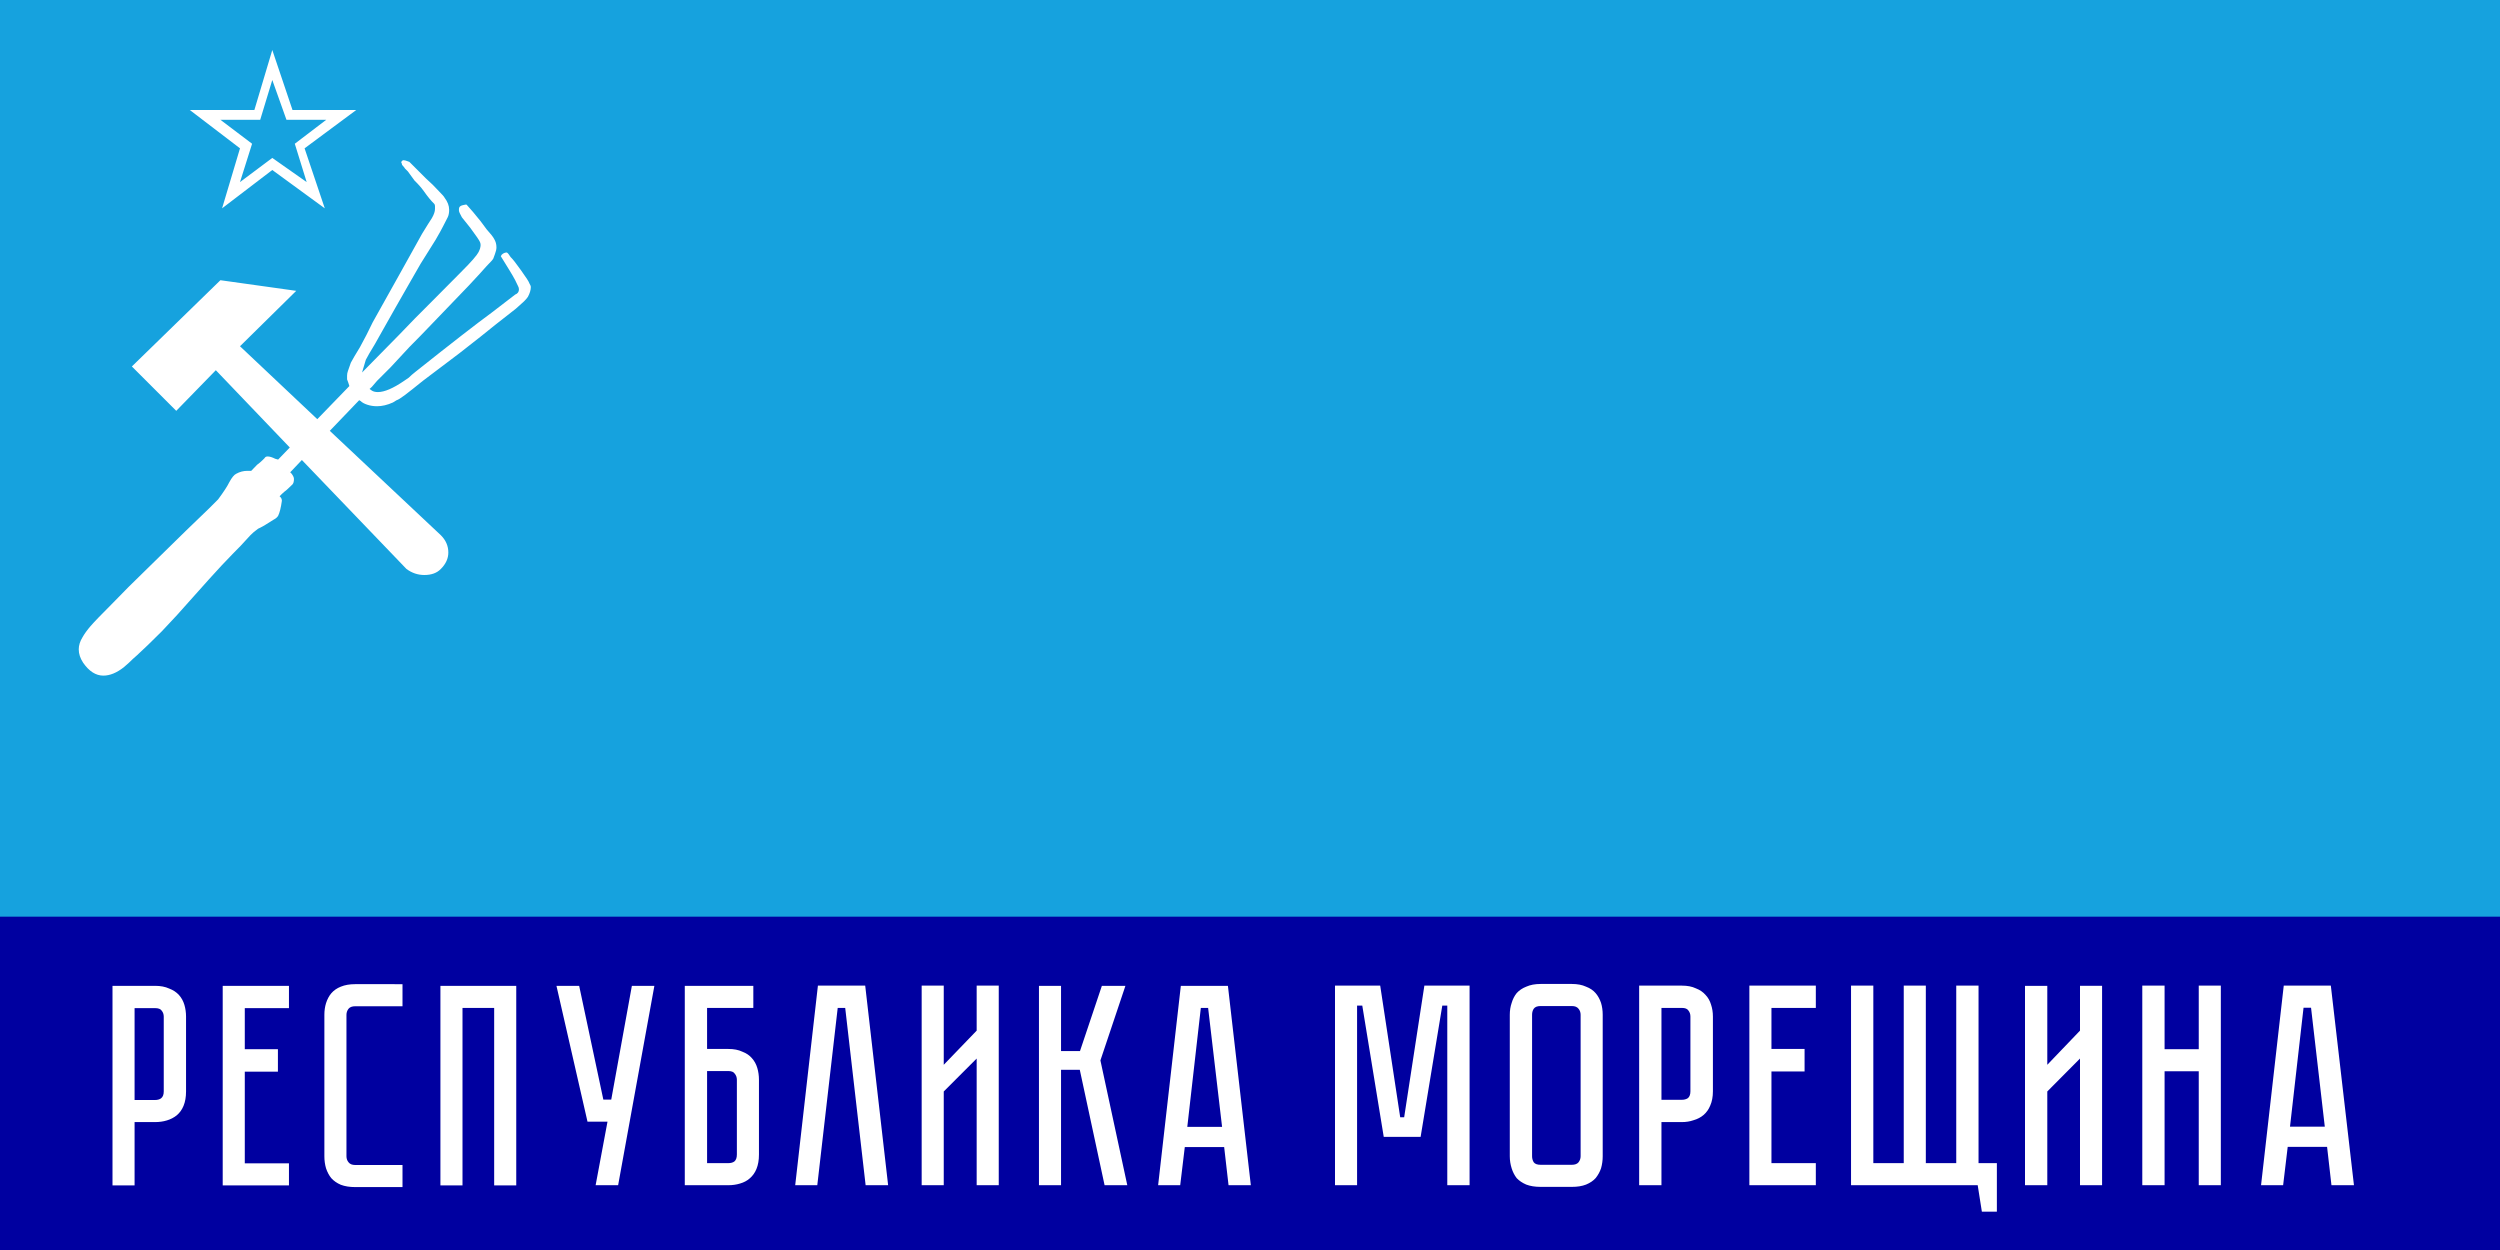 <!-- painting by www.photopea.com 26/01/2023 -->
<svg xmlns="http://www.w3.org/2000/svg" width="1200" height="600">
	<title>Flag Republik Moreshchina</title>
  <rect width="1200" height="600" style="fill:rgb(22,162,222)"/>
  <rect width="1200" height="160" y="440" style="fill:rgb(0,0,160)"/>
	<path id="Sovet" style="fill:rgb(255,255,255)" d="m140.4 52.8h30.6l-24.8 18.4 9.7 28.8-25.2-18.4-24.1 18.4 8.6-28.8-24.1-18.4h31l8.6-28.8zm-15.5 4.7h-19.1l15.2 11.5-5.8 18.4 15.5-11.6 16.5 11.6-5.7-18.4 15.1-11.5h-19.1l-6.8-19.1zm47.5 134.6l-14.1 14.7 53.3 50.1q3.6 3.6 3.6 8.3 0 4.3-3.6 7.9-2.8 2.9-7.9 2.9-4.7 0-8.6-2.9l-50.2-52.3-5.6 5.9 0.7 0.7q1.1 1.5 1.1 2.5 0 1.8-0.7 2.6l-2.2 2.1q-0.7 0.7-1.8 1.5-0.7 0.7-1.1 1l-1.1 1.1 0.4 0.4q0.7 0.7 0.7 1.8-0.7 5-1.8 7.2-0.7 1.1-2.1 1.8-1.1 0.7-4 2.5-1.1 0.7-2.5 1.4-1.1 0.4-1.8 1.1-1.1 0.7-2.9 2.5-1.4 1.5-4.7 5.1-3.2 3.2-9 9.3-5.4 5.8-14 15.5-7.6 8.7-14.8 16.2-7.2 7.2-11.9 11.5-2.1 1.8-3.9 3.6-1.8 1.5-2.5 2.2-5.1 4-9.8 4-5.4 0-9.7-6.2-2.1-3.2-2.1-6.4 0-2.9 1.8-5.8 1.4-2.5 3.9-5.4 2.5-2.9 10.8-11.2 7.2-7.5 15.1-15.1 8-7.9 19.8-19.4 8.7-8.3 11.2-10.8l4.3-4.3q4-5.4 5.4-8.3 1.8-3.3 3.3-4 2.5-1.4 5.4-1.4h1.8l2.8-2.9q1.5-1.1 2.6-2.2l1-1q0.4-0.8 1.5-0.8 1.4 0 3.6 1.1l1.4 0.4 5.6-5.8-35.5-37.1-19 19.5-21.3-21.3 42.5-41.4 36.4 5.1-27 26.6 37.1 35 15.4-15.9c-0.2-0.7-0.8-2.5-1.1-3.2q0-1.1 0-1.8 0-1.1 0.4-2.2 0.7-2.2 1.4-4 1.1-2.1 4.4-7.5 3.2-5.8 6.1-11.9 7.2-13 13.3-23.8 6.1-11.1 10.4-18.7 3.3-5.4 4.7-7.5 1.5-2.6 1.5-4.4v-1.4q0-0.7-0.4-1.1-2.2-2.1-5-6.1-1.8-2.5-4.4-5-2.1-2.9-3.2-4.4-0.7-0.7-1.4-1.4-0.4-0.7-1.1-1.4-0.4-0.4-0.4-0.8 0-0.3-0.3-0.7 0-0.3 0.3-0.7 0.4-0.4 0.7-0.4 0.8 0 1.8 0.4l1.1 0.4 7.9 7.9q3.6 3.2 6.2 6.1 2.5 2.5 2.8 3.2 2.2 2.9 2.2 5.8 0 2.2-0.7 3.6l-2.2 4.3q-1.1 2.2-3.6 6.5-2.5 4-7.2 11.5-2.1 3.6-5.4 9.4-3.2 5.7-6.8 11.9-3.3 5.7-6.1 10.8-2.6 4.6-3.6 6.4-3.3 5.4-4.4 7.6-0.7 2.2-1.4 4.7l-0.4 1.4 17.7-18q7.5-7.9 16.2-16.5l13.3-13.4q4.3-4.3 6.1-6.4 2.2-2.6 2.5-3.3 0.4-0.7 0.8-1.8 0.3-1.1 0.3-1.8 0-0.7-0.3-1.4-0.4-1.1-4.7-6.9-2.2-2.8-4-5-1.4-2.5-1.4-3.2v-0.8q0-1.4 1.8-1.8 1.1-0.3 1.4-0.3 0.7 0 0.7 0.3 0.4 0.4 2.9 3.3 4 4.7 6.5 8.3 2.9 3.2 3.6 4.6 1.1 1.8 1.1 4 0 1.4-0.7 3.2-0.4 1.1-0.8 2.2-0.3 0.7-3.2 3.6-2.5 2.9-8.6 9.4-5.8 6.1-17.3 18-5.8 6.1-11.2 11.5-5 5.4-9 9.7-3.9 4-6.5 6.5-2.1 2.5-2.5 2.9l-1.1 1 1.1 0.8q1.1 0.7 2.9 0.7 4.7 0 12.6-5.4 0.7-0.4 2.2-1.5 1.4-1.4 3.2-2.8 25.9-20.6 36.7-28.5 10.8-8.3 11.2-8.6 1.8-0.7 1.8-2.5 0-0.8-0.4-1.5l-1.4-2.9q-1.1-2.1-2.9-5l-4-6.5 0.4-0.7q1.1-1.1 2.5-1.1 0.7 0.4 1.8 2.2 1.5 1.4 5.1 6.5 3.6 5 3.9 6.1 0.7 1.1 0.7 1.8 0 2.1-1.4 4.7-0.7 1-1.8 2.1-0.7 0.7-4 3.6-3.2 2.5-9.7 7.6-6.1 5-17.3 13.7-11.5 8.6-17.6 13.3-5.8 4.7-8.6 6.8-2.9 2.2-4 2.5-0.7 0.4-1.8 1.1-4 1.8-7.6 1.8-2.5 0-4.6-0.7-2.2-0.7-3.3-1.8z"/>
	<path id="Textt" style="fill:rgb(255,255,255)" d="m89.3 488v35.9q0 4-1.2 6.9-1.1 2.7-3.2 4.5-2.1 1.7-4.8 2.5-2.6 0.8-5.7 0.8h-9.8v30.4h-10.6v-95.8h20.4q4 0 6.8 1.3 2.9 1.1 4.7 3.1 1.8 2 2.6 4.7 0.8 2.7 0.8 5.7zm-10.7 35.9v-35.9q0-1.7-1-2.9-0.8-1.2-3.2-1.2h-9.8v44.1h9.8q1.8 0 2.9-0.8 1.3-1 1.3-3.3zm28.3-50.7h31.8v10.7h-21.2v19.7h15.9v10.8h-15.9v44h21.2v10.6h-31.8zm86.3-0.8v10.6h-22.7q-2.2 0-3.2 1.2-1 1.3-1 2.9v67.9q0 1.7 1 2.9 1 1.3 3.2 1.3h22.7v10.6h-22.7q-4 0-6.9-1.1-2.8-1.2-4.6-3.2-1.6-2-2.5-4.7-0.8-2.7-0.8-5.8v-67.9q0-3 0.8-5.6 0.9-2.8 2.5-4.7 1.8-2.1 4.6-3.2 2.9-1.2 6.9-1.2zm18.2 0.8h36.4v95.8h-10.6v-85.2h-15.2v85.2h-10.6zm102.7 0l-17.4 95.7h-10.8l5.7-30.5h-9.6l-14.9-65.2h10.9l11.6 54.6h3.8l9.9-54.6zm25.3 30.3h10.2q4 0 6.7 1.3 2.9 1.1 4.6 3.1 1.8 2 2.6 4.7 0.8 2.7 0.8 5.7v35.9q0 4-1.2 6.9-1.1 2.7-3.2 4.5-1.9 1.7-4.7 2.5-2.6 0.8-5.6 0.8h-20.9v-95.7h32.9v10.6h-22.2zm14.3 50.6v-35.8q0-1.7-1-2.9-0.8-1.3-3.1-1.3h-10.2v44.2h10.2q1.8 0 2.9-0.8 1.2-1 1.2-3.4zm61.8 14.8l-9.8-85.1h-3.6l-9.8 85.1h-10.6l10.9-95.8h22.7l11 95.8zm63.9 0h-10.6v-60.8l-15.8 15.8v45h-10.6v-95.8h10.6v38l15.8-16.4v-21.6h10.6zm19.3 0v-95.7h10.6v31.3h9.1l10.5-31.3h11.3l-12 35.8 12.9 59.9h-10.9l-11.9-55.4h-9v55.4zm91 0l-2.1-18.3h-18.9l-2.2 18.3h-10.6l10.9-95.7h22.6l11 95.7zm-19.8-28h16.7l-6.7-57.1h-3.5zm113.8-67.8h21.7v95.8h-10.7v-86.2h-2.4l-10.4 63h-17.7l-10.3-63h-2.5v86.2h-10.6v-95.8h21.7l9.6 63.2h1.9zm55.8-0.8h15q4 0 6.8 1.3 2.9 1.1 4.6 3.1 1.7 2 2.6 4.7 0.8 2.6 0.8 5.7v67.9q0 3-0.8 5.8-0.9 2.6-2.6 4.7-1.7 1.9-4.6 3.1-2.8 1.1-6.8 1.1h-15q-4 0-6.9-1.1-2.8-1.2-4.6-3.1-1.6-2.1-2.4-4.7-0.9-2.8-0.9-5.8v-67.9q0-3.1 0.9-5.7 0.8-2.7 2.4-4.7 1.8-2 4.6-3.1 2.9-1.3 6.9-1.3zm0 86.8h15q2.2 0 3.2-1.2 1-1.3 1-2.9v-67.9q0-1.7-1-2.9-1-1.3-3.2-1.3h-15q-2.4 0-3.3 1.3-0.8 1.2-0.8 2.9v67.9q0 1.6 0.8 2.9 0.9 1.2 3.3 1.2zm82.7-71.2v35.9q0 4-1.3 6.9-1.1 2.7-3.2 4.5-2 1.7-4.8 2.5-2.6 0.9-5.6 0.9h-9.8v30.3h-10.7v-95.8h20.5q4 0 6.7 1.3 2.9 1.1 4.7 3.2 1.8 1.9 2.6 4.6 0.9 2.7 0.9 5.7zm-10.8 35.9v-35.9q0-1.7-1-2.9-0.8-1.2-3.1-1.2h-9.8v44.1h9.8q1.7 0 2.9-0.8 1.2-1 1.2-3.3zm28.3-50.7h31.9v10.7h-21.3v19.7h15.9v10.8h-15.9v44h21.3v10.6h-31.9zm110 85.2h8.8v23.3h-7.2l-2-12.7h-60.8v-95.8h10.7v85.2h14.6v-85.2h10.6v85.2h14.6v-85.2h10.7zm59.3 10.6h-10.6v-60.8l-15.7 15.8v45h-10.7v-95.7h10.7v37.9l15.7-16.4v-21.5h10.6zm46.4-65.3v-30.5h10.6v95.8h-10.6v-54.7h-16.4v54.7h-10.7v-95.8h10.7v30.5zm63.7 65.3l-2.1-18.4h-18.9l-2.2 18.4h-10.6l10.9-95.8h22.6l11.1 95.8zm-19.9-28.1h16.7l-6.6-57.1h-3.6z"/>
</svg>